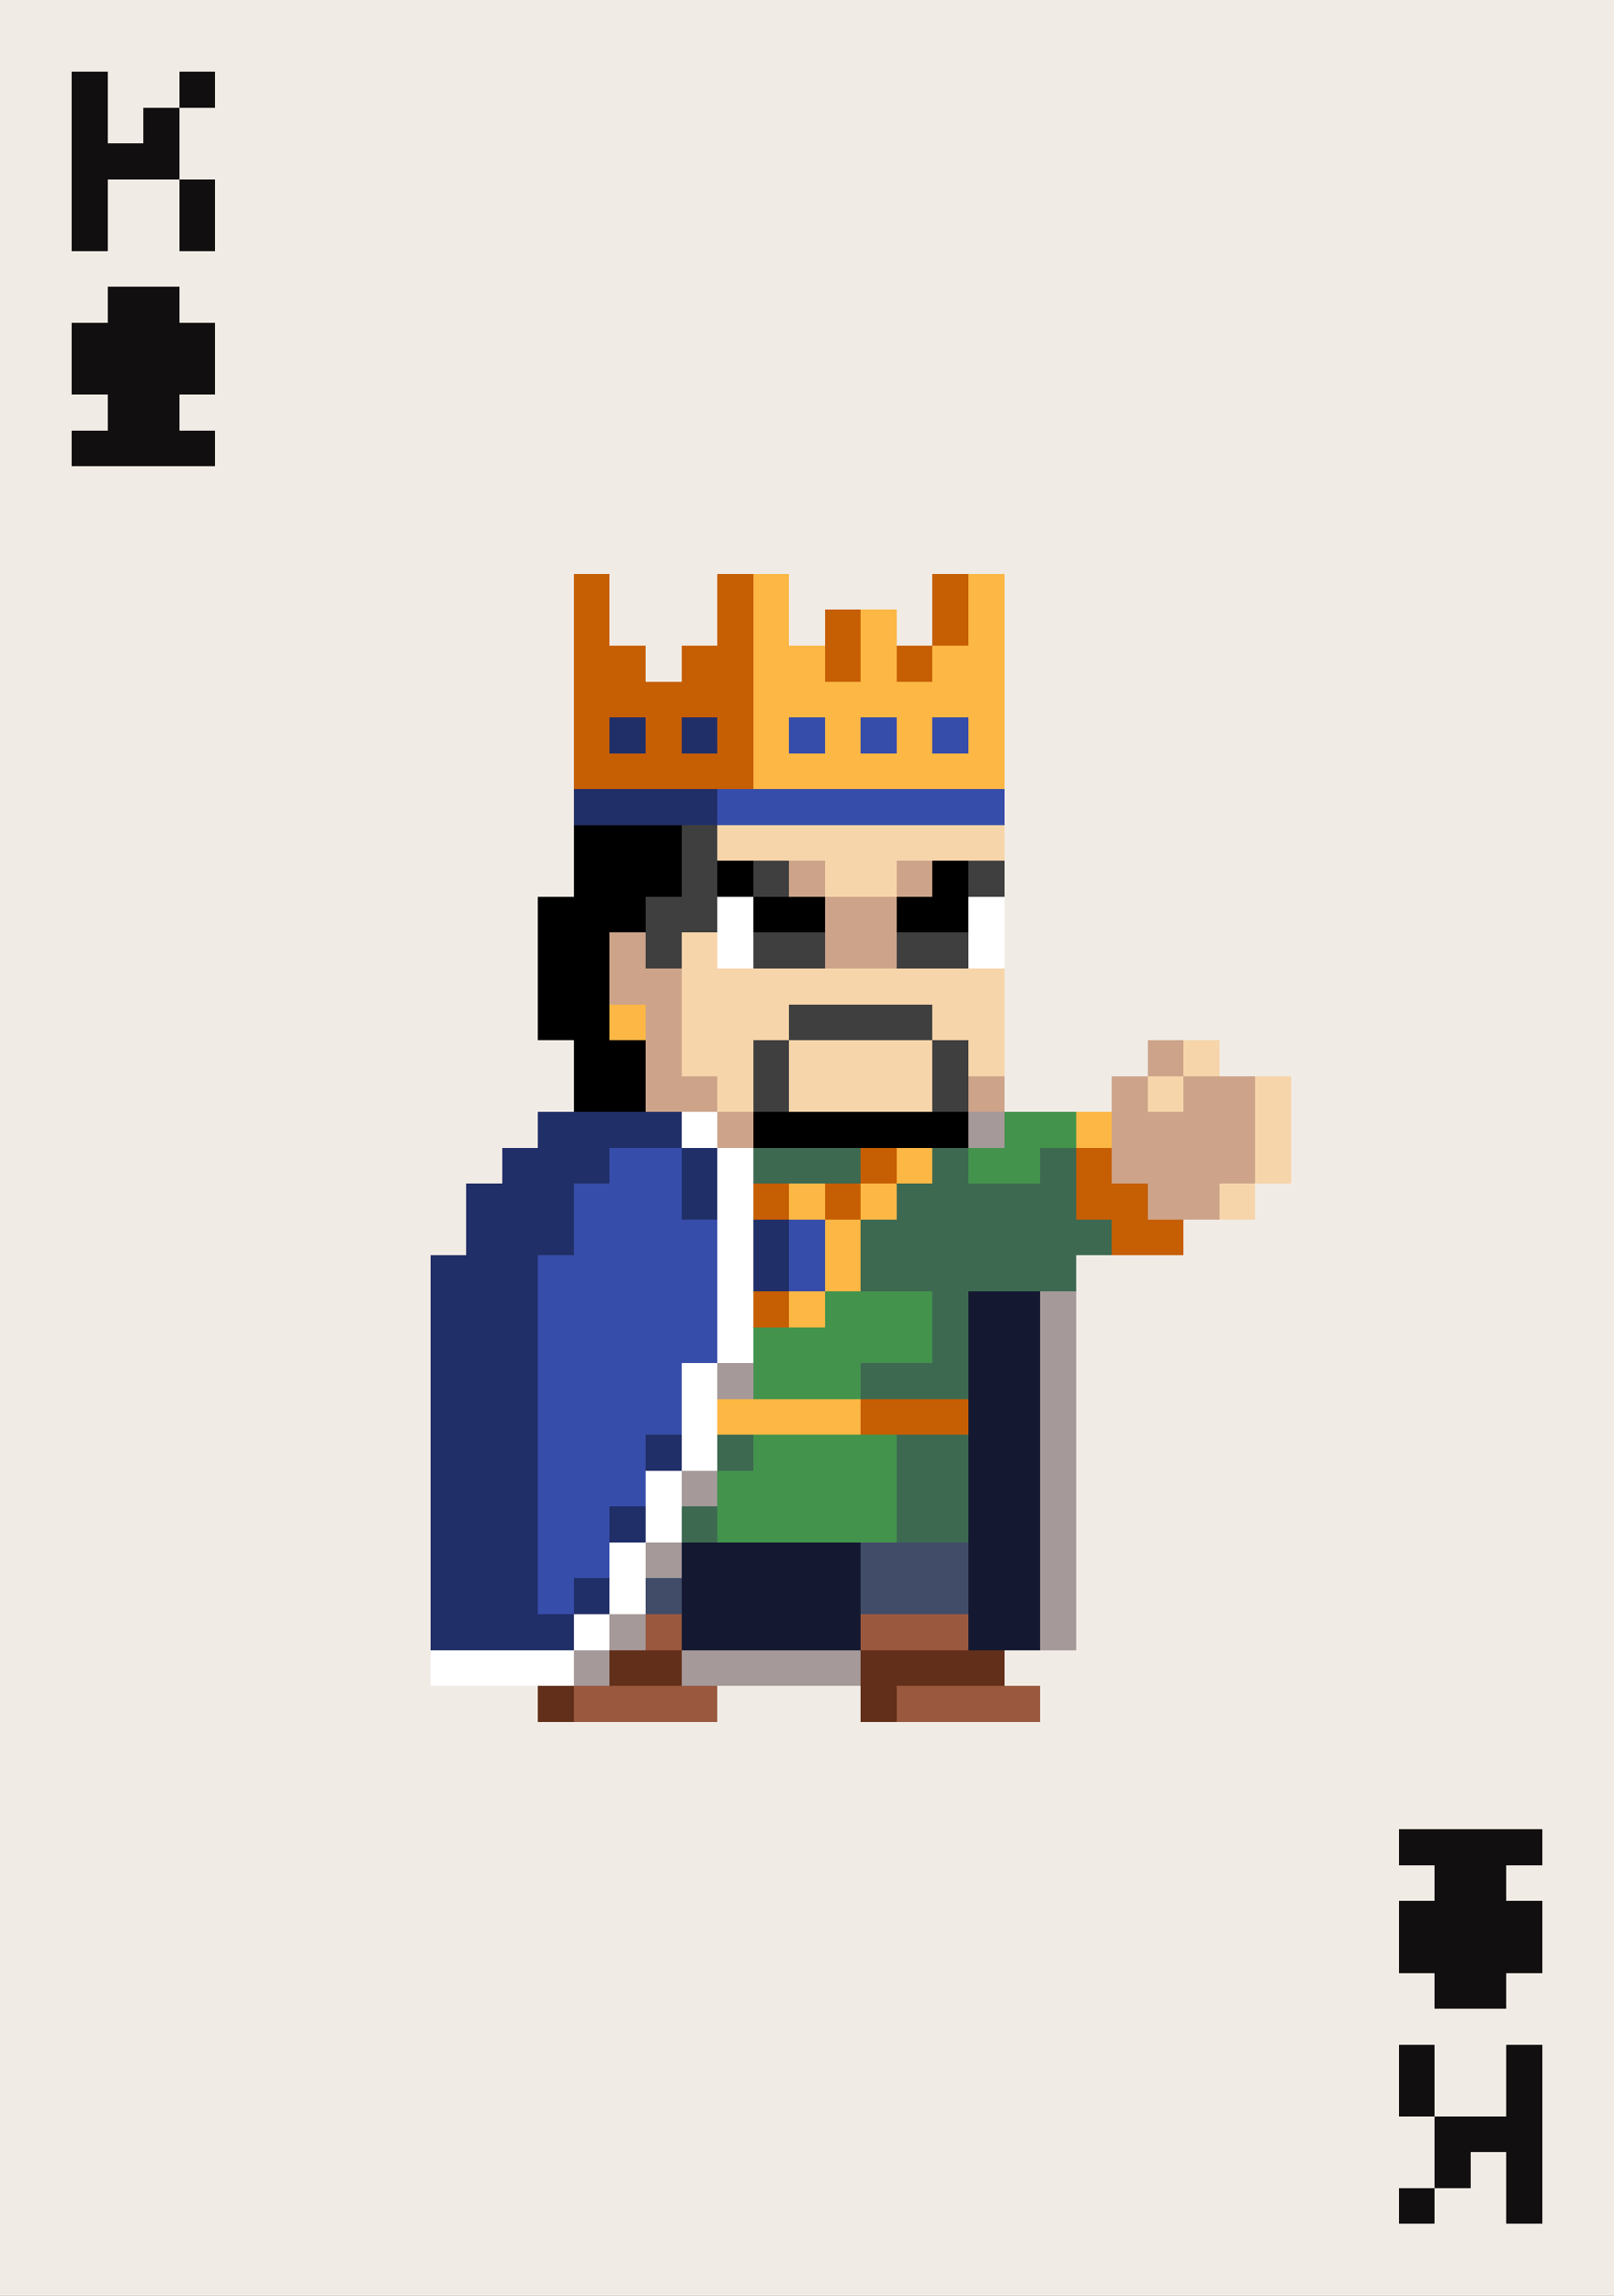 <svg xmlns="http://www.w3.org/2000/svg" viewBox="0 -0.5 45 64" shape-rendering="crispEdges">
<rect x="0" y="-0.5" width="45" height="64" fill="#808080" stroke="none"/>
<path stroke="#f1ebe5" d="M0 0h45M0 1h45M0 2h2M3 2h2M6 2h39M0 3h2M3 3h1M5 3h40M0 4h2M5 4h40M0 5h2M3 5h2M6 5h39M0 6h2M3 6h2M6 6h39M0 7h45M0 8h3M5 8h40M0 9h2M6 9h39M0 10h2M6 10h39M0 11h3M5 11h40M0 12h2M6 12h39M0 13h45M0 14h45M0 15h45M0 16h16M17 16h3M22 16h4M28 16h17M0 17h16M17 17h3M22 17h1M25 17h1M28 17h17M0 18h16M18 18h1M28 18h17M0 19h16M28 19h17M0 20h16M28 20h17M0 21h16M28 21h17M0 22h16M28 22h17M0 23h16M28 23h17M0 24h16M28 24h17M0 25h15M28 25h17M0 26h15M28 26h17M0 27h15M28 27h17M0 28h15M28 28h17M0 29h16M28 29h4M34 29h11M0 30h16M28 30h3M36 30h9M0 31h15M36 31h9M0 32h14M36 32h9M0 33h13M35 33h10M0 34h13M33 34h12M0 35h12M30 35h15M0 36h12M30 36h15M0 37h12M30 37h15M0 38h12M30 38h15M0 39h12M30 39h15M0 40h12M30 40h15M0 41h12M30 41h15M0 42h12M30 42h15M0 43h12M30 43h15M0 44h12M30 44h15M0 45h12M30 45h15M0 46h12M28 46h17M0 47h15M20 47h4M29 47h16M0 48h45M0 49h45M0 50h45M0 51h39M43 51h2M0 52h40M42 52h3M0 53h39M43 53h2M0 54h39M43 54h2M0 55h40M42 55h3M0 56h45M0 57h39M40 57h2M43 57h2M0 58h39M40 58h2M43 58h2M0 59h40M43 59h2M0 60h40M41 60h1M43 60h2M0 61h39M40 61h2M43 61h2M0 62h45M0 63h45" />
<path stroke="#110f0f" d="M2 2h1M5 2h1M2 3h1M4 3h1M2 4h3M2 5h1M5 5h1M2 6h1M5 6h1M3 8h2M2 9h4M2 10h4M3 11h2M2 12h4M39 51h4M40 52h2M39 53h4M39 54h4M40 55h2M39 57h1M42 57h1M39 58h1M42 58h1M40 59h3M40 60h1M42 60h1M39 61h1M42 61h1" />
<path stroke="#c65e03" d="M16 16h1M20 16h1M26 16h1M16 17h1M20 17h1M23 17h1M26 17h1M16 18h2M19 18h2M23 18h1M25 18h1M16 19h5M16 20h1M18 20h1M20 20h1M16 21h5M24 32h1M30 32h1M21 33h1M23 33h1M30 33h2M31 34h2M21 36h1M24 39h3" />
<path stroke="#fcb744" d="M21 16h1M27 16h1M21 17h1M24 17h1M27 17h1M21 18h2M24 18h1M26 18h2M21 19h7M21 20h1M23 20h1M25 20h1M27 20h1M21 21h7M17 28h1M30 31h1M25 32h1M22 33h1M24 33h1M23 34h1M23 35h1M22 36h1M20 39h4" />
<path stroke="#212f68" d="M17 20h1M19 20h1M16 22h4M15 31h4M14 32h3M19 32h1M13 33h3M19 33h1M13 34h3M21 34h1M12 35h3M21 35h1M12 36h3M12 37h3M12 38h3M12 39h3M12 40h3M18 40h1M12 41h3M12 42h3M17 42h1M12 43h3M12 44h3M16 44h1M12 45h4" />
<path stroke="#374daa" d="M22 20h1M24 20h1M26 20h1M20 22h8M17 32h2M16 33h3M16 34h4M22 34h1M15 35h5M22 35h1M15 36h5M15 37h5M15 38h4M15 39h4M15 40h3M15 41h3M15 42h2M15 43h2M15 44h1" />
<path stroke="#000000" d="M16 23h3M16 24h3M20 24h1M26 24h1M15 25h3M21 25h2M25 25h2M15 26h2M15 27h2M15 28h2M16 29h2M16 30h2M21 31h6" />
<path stroke="#3f3f3f" d="M19 23h1M19 24h1M21 24h1M27 24h1M18 25h2M18 26h1M21 26h2M25 26h2M22 28h4M21 29h1M26 29h1M21 30h1M26 30h1" />
<path stroke="#f6d5aa" d="M20 23h8M23 24h2M19 26h1M19 27h9M19 28h3M26 28h2M19 29h2M22 29h4M27 29h1M33 29h1M20 30h1M22 30h4M32 30h1M35 30h1M35 31h1M35 32h1M34 33h1" />
<path stroke="#cda48a" d="M22 24h1M25 24h1M23 25h2M17 26h1M23 26h2M17 27h2M18 28h1M18 29h1M32 29h1M18 30h2M27 30h1M31 30h1M33 30h2M20 31h1M31 31h4M31 32h4M32 33h2" />
<path stroke="#ffffff" d="M20 25h1M27 25h1M20 26h1M27 26h1M19 31h1M20 32h1M20 33h1M20 34h1M20 35h1M20 36h1M20 37h1M19 38h1M19 39h1M19 40h1M18 41h1M18 42h1M17 43h1M17 44h1M16 45h1M12 46h4" />
<path stroke="#a59999" d="M27 31h1M29 36h1M29 37h1M20 38h1M29 38h1M29 39h1M29 40h1M19 41h1M29 41h1M29 42h1M18 43h1M29 43h1M29 44h1M17 45h1M29 45h1M16 46h1M19 46h5" />
<path stroke="#43934c" d="M28 31h2M27 32h2M23 36h3M21 37h5M21 38h3M21 40h4M20 41h5M20 42h5" />
<path stroke="#3d6951" d="M21 32h3M26 32h1M29 32h1M25 33h5M24 34h7M24 35h6M26 36h1M26 37h1M24 38h3M20 40h1M25 40h2M25 41h2M19 42h1M25 42h2" />
<path stroke="#141931" d="M27 36h2M27 37h2M27 38h2M27 39h2M27 40h2M27 41h2M27 42h2M19 43h5M27 43h2M19 44h5M27 44h2M19 45h5M27 45h2" />
<path stroke="#414c68" d="M24 43h3M18 44h1M24 44h3" />
<path stroke="#9a583e" d="M18 45h1M24 45h3M16 47h4M25 47h4" />
<path stroke="#622f1a" d="M17 46h2M24 46h4M15 47h1M24 47h1" />
</svg>